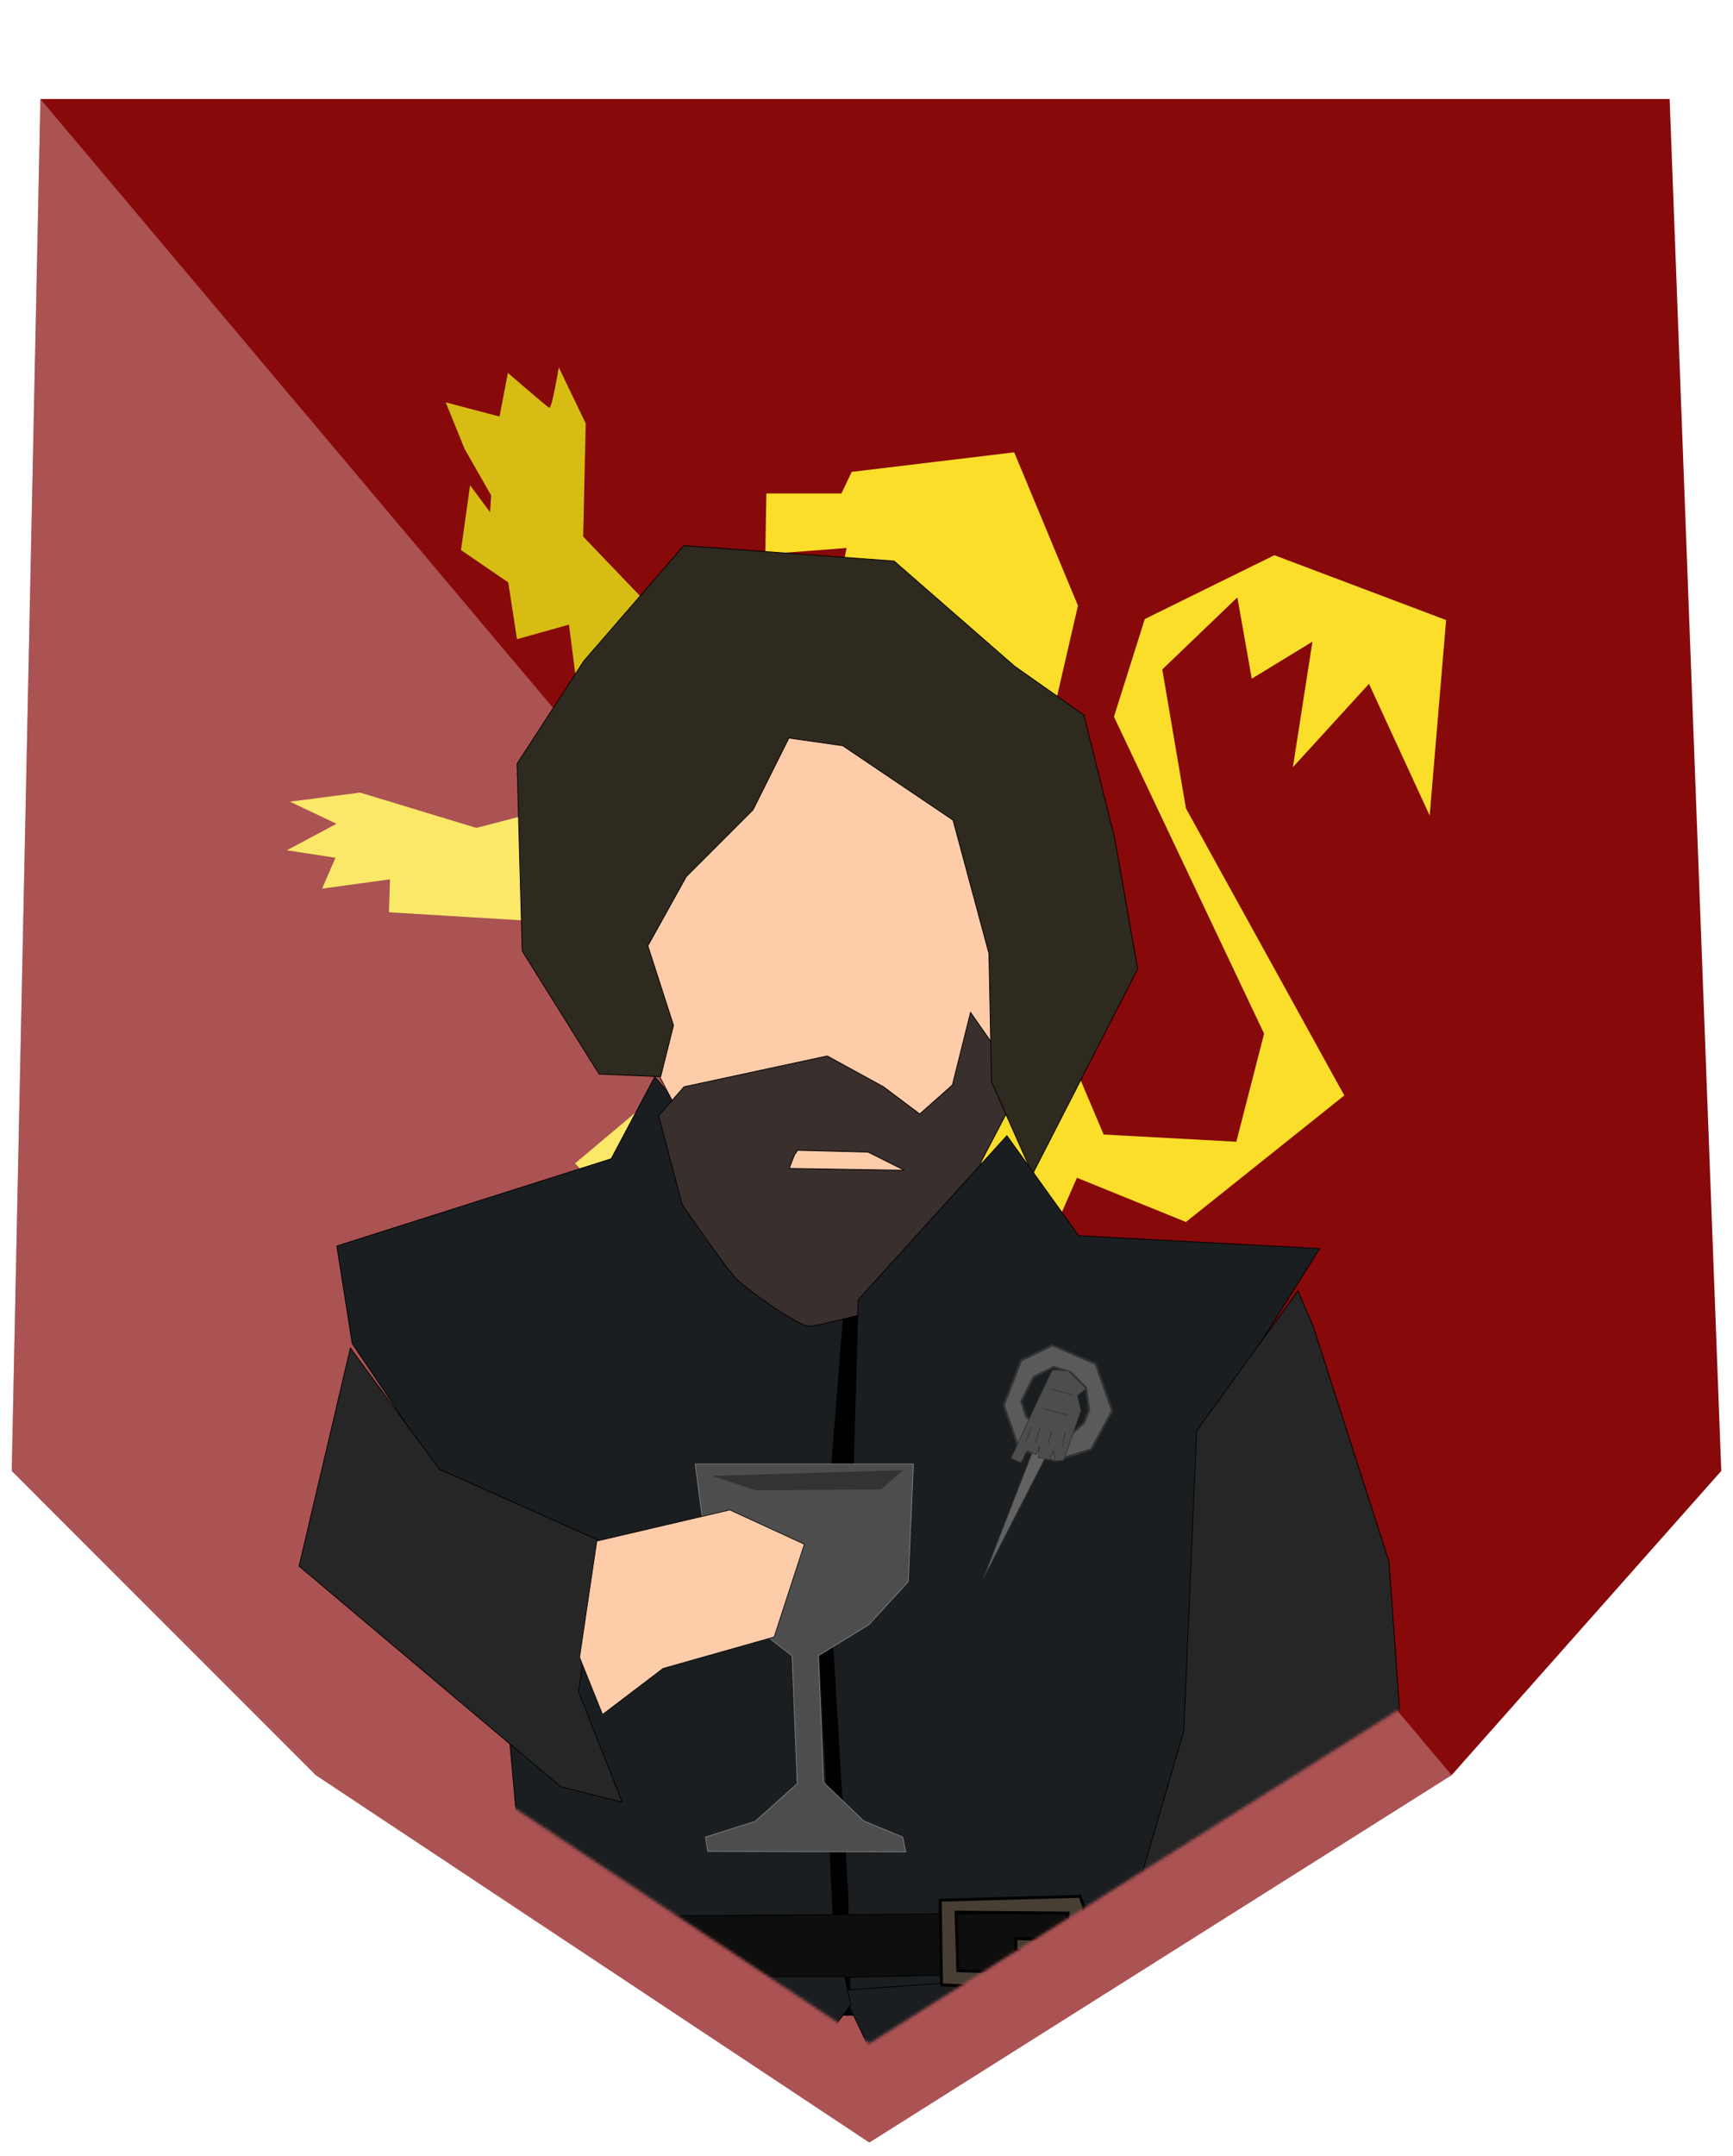<svg width="591" height="735" viewBox="0 0 591 735" fill="none" xmlns="http://www.w3.org/2000/svg">
<g filter="url(#filter0_d)">
<path d="M4 497.673L13.782 30H569.392L587 497.673L495.05 601.38L296.461 726.615L107.688 601.38L4 497.673Z" fill="#87090A"/>
<path d="M310.098 367.915L244.516 352.133L196.119 392.822L226.981 425.796L176.479 444.036L176.831 465.433L188.404 460.17L196.47 475.253L216.811 454.909L219.616 472.796L271.871 431.054L273.274 403.346L296.421 395.627L279.587 446.84L332.543 479.815L326.231 494.898L288.705 521.906L295.719 539.446L305.188 534.887L318.866 548.217L342.012 513.138L346.922 531.377L395.32 478.411L354.988 425.796L367.263 397.732L404.438 412.813L458.446 369.672L404.438 271.801L396.372 224.448L421.973 199.893L426.883 227.606L447.575 214.976L440.911 257.772L466.863 229.359L487.555 274.258L493.166 207.611L434.598 185.511L390.41 207.262L379.888 240.583L431.091 348.623L421.622 385.454L376.382 382.997L343.766 306.18L367.614 202.7L345.87 150.432L290.459 157.1L286.952 164.465H261.35L260.999 185.16L288.704 183.055L286.6 193.58L263.103 196.737L263.805 206.556L278.534 207.962L275.027 214.625L196.119 269.699L162.451 278.468L122.8 266.43L98.886 269.521L114.755 277.063L97.834 286.096L114.404 288.641L109.845 299.164L132.992 296.006L132.64 307.233L190.506 310.738L203.482 300.216L218.562 308.986L233.994 293.903L252.581 299.513L311.149 355.637L310.098 367.915Z" fill="#FADE29"/>
<path d="M275.029 214.626L241.653 214.883L235.825 217.736L198.875 179.165L199.743 140.595L190.567 121.496C190.567 121.496 188.211 135.635 187.343 135.265C186.476 134.885 173.208 123.357 173.208 123.357L170.356 138.238L152.005 133.404L158.453 149.277L167.504 165.15L167.132 170.857L160.313 161.679L157.213 183.753L173.332 194.79L176.308 214.14L194.039 209.176L198.131 240.924L206.066 237.951L211.814 258.741L275.029 214.626Z" fill="#D7BD13"/>
<path d="M495.05 601.38L13.782 30L4 497.673L107.688 601.38L296.461 726.615L495.05 601.38Z" fill="white" fill-opacity="0.298"/>
</g>
<mask id="mask0" mask-type="alpha" maskUnits="userSpaceOnUse" x="4" y="0" width="583" height="697">
<path d="M4 467.673L13.782 0H569.392L587 467.673L495.05 571.38L296.461 696.615L107.688 571.38L4 467.673Z" fill="#87090A"/>
</mask>
<g mask="url(#mask0)">
<path d="M325.885 426.502H259.419V687.118H325.885V426.502Z" fill="black"/>
<path d="M223.306 367.032L208.439 395.016L114.862 424.752L120.11 457.985L147.221 498.213L167.335 521.828L181.328 676.623L285.903 686.294L279.075 556.111L288.022 443.991L223.306 367.032Z" fill="#1A1E21" stroke="black" stroke-width="0.265"/>
<path d="M315.39 238.472L209.569 252.466L202.573 324.179L253.298 421.253L316.265 425.626L362.616 339.919L350.372 262.086L315.39 238.472Z" fill="#FFCCAA" stroke="black" stroke-width="0.265"/>
<path d="M282.125 359.968L233.271 370.481L224.614 380.376L232.653 410.678C232.653 410.678 247.494 432.321 251.205 436.032C254.915 439.742 272.231 452.109 275.941 452.109C279.651 452.109 306.242 444.689 306.242 444.689L324.176 428.611L334.688 395.835L348.294 369.863L330.978 345.127L324.794 369.863L313.663 379.757L301.295 370.481L282.125 359.968Z" fill="#392F2D" stroke="black" stroke-width="0.265"/>
<path d="M176.337 260.336L178.086 324.179L204.322 366.158L225.311 367.032L229.684 349.542L220.939 322.428L234.057 298.816L256.795 276.078L269.039 251.592L287.404 254.214L325.01 279.577L337.254 325.053L338.128 368.781L352.121 400.265L387.977 330.3L380.106 285.699L369.612 243.719L345.999 227.105L304.895 191.247L233.182 186L199.075 225.354L176.337 260.336Z" fill="#2F2A1F" stroke="black" stroke-width="0.265"/>
<path d="M296.038 392.742L271.921 392.126C270.478 395.218 272.31 390.029 269.138 398.309L308.407 398.928L296.038 392.742Z" fill="#FFCCAA" stroke="black" stroke-width="0.265"/>
<path d="M292.652 443.116L290.903 504.335L283.907 559.431L289.153 646.013L290.028 686.241L374.859 702.858L424.708 579.547L411.59 486.844L450.07 425.626L367.863 421.253L343.375 387.146L292.652 443.116Z" fill="#1A1E21" stroke="black" stroke-width="0.265"/>
<path d="M178.739 653.467L387.314 651.972L388.189 671.725L181.714 676.504L178.739 653.467Z" fill="#0E0E0E" stroke="black" stroke-width="0.313"/>
<path d="M447.884 452.299L473.683 532.32L478.056 593.539L417.712 696.736L376.608 682.742L403.719 590.042L408.092 487.718L442.637 440.056L447.884 452.299Z" fill="#262626" stroke="black" stroke-width="0.265"/>
<path d="M119.491 459.55L102 533.886L191.204 609.098L212.193 614.346L197.326 576.74L204.322 525.142L149.881 500.872L119.491 459.55Z" fill="#262626" stroke="black" stroke-width="0.265"/>
<path d="M311.496 499.049H237.077L241.892 535.358L252.593 550.895L270.129 564.464L271.88 608.035L257.548 620.88L240.575 626.24L241.383 631.138L308.871 631.293L307.858 626.24L294.523 620.73L280.85 607.599L279.1 564.41L296.291 553.853L309.743 539.184L311.496 499.049Z" fill="#4D4D4D" stroke="#808080" stroke-width="0.248"/>
<path d="M203.527 525.352L248.888 514.736L274.305 526.413L264.004 558.035L226.148 568.749L205.482 584.454L197.661 564.989L203.527 525.352Z" fill="#FFCCAA" stroke="black" stroke-width="0.225"/>
<path d="M242.912 503.132L257.998 508.053L300.523 507.726L307.957 501.164L242.912 503.132Z" fill="#333333"/>
<path d="M287.072 678.444L304.387 715.238L424.666 726.988L397.765 697.923L385.398 671.643L287.072 678.444Z" fill="#1A1E21" stroke="black" stroke-width="0.265"/>
<path d="M368.3 646.449L320.637 647.76L321.072 676.622L370.921 678.808L369.609 649.949L368.3 646.449ZM326.031 651.852L364.218 652.162L363.599 661.592L346.439 660.819V664.839L364.681 666.076L365.145 673.033L326.65 671.796L326.031 651.852Z" fill="#473F34" stroke="black"/>
<path d="M380.45 685.246L365.918 706.272L354.787 711.837L393.437 724.514L423.12 708.436L417.245 698.233L380.45 685.246Z" fill="#FFCCAA" stroke="black" stroke-width="0.265"/>
<path d="M180.089 674.115L159.063 703.18L266.355 715.238L290.163 683.391L287.999 673.807L180.089 674.115Z" fill="#1A1E21" stroke="black" stroke-width="0.265"/>
<path d="M358.924 458.617L348.237 463.746L342.295 479.046L347.547 493.984L359.482 498.011L372.135 494.076L379.305 480.942L373.681 464.949L358.924 458.617ZM359.342 466.007L365.007 467.681L370.326 473.009L371.406 480.575L369.657 485.03L366.094 488.257L355.187 487.742L349.967 482.88L348.283 477.722L352.39 469.495L359.342 466.007Z" fill="#5A5A5A" stroke="#333333" stroke-width="0.714"/>
<path d="M352.405 494.177L335.213 538.398L357.336 495.234L352.405 494.177Z" fill="#626262" stroke="#333333" stroke-width="0.265"/>
<path d="M359.005 467.012C358.331 467.506 344.814 497.145 344.814 497.145L348.207 498.58L350.245 494.479L353.297 495.873L354.578 492.945L354.052 496.856L358.179 497.554L359.226 494.562L359.713 498.019L362.768 497.803L368.596 480.875L367.431 475.727L370.375 473.351L364.38 467.317L359.005 467.012Z" fill="#4D4D4D" stroke="#333333" stroke-width="0.265"/>
<path d="M349.847 491.638L351.69 486.479L349.847 491.638Z" fill="#4D4D4D"/>
<path d="M349.847 491.638L351.69 486.479" stroke="#333333" stroke-width="0.233"/>
<path d="M353.051 491.818L354.745 486.571L353.051 491.818Z" fill="#4D4D4D"/>
<path d="M353.051 491.818L354.745 486.571" stroke="#333333" stroke-width="0.265"/>
<path d="M357.451 492.338L358.57 488.102L357.451 492.338Z" fill="#4D4D4D"/>
<path d="M357.451 492.338L358.57 488.102" stroke="#333333" stroke-width="0.265"/>
<path d="M362.206 493.267L363.217 488.431L362.206 493.267Z" fill="#4D4D4D"/>
<path d="M362.206 493.267L363.217 488.431" stroke="#333333" stroke-width="0.265"/>
<path d="M358.243 473.508L365.513 475.421" stroke="#333333" stroke-width="0.265"/>
<path d="M355.715 480.229L364.257 482.432" stroke="#333333" stroke-width="0.265"/>
</g>
<defs>
<filter id="filter0_d" x="0.241" y="30" width="590.519" height="704.134" filterUnits="userSpaceOnUse" color-interpolation-filters="sRGB">
<feFlood flood-opacity="0" result="BackgroundImageFix"/>
<feColorMatrix in="SourceAlpha" type="matrix" values="0 0 0 0 0 0 0 0 0 0 0 0 0 0 0 0 0 0 127 0"/>
<feOffset dy="3.759"/>
<feGaussianBlur stdDeviation="1.88"/>
<feColorMatrix type="matrix" values="0 0 0 0 0 0 0 0 0 0 0 0 0 0 0 0 0 0 0.25 0"/>
<feBlend mode="normal" in2="BackgroundImageFix" result="effect1_dropShadow"/>
<feBlend mode="normal" in="SourceGraphic" in2="effect1_dropShadow" result="shape"/>
</filter>
</defs>
</svg>
